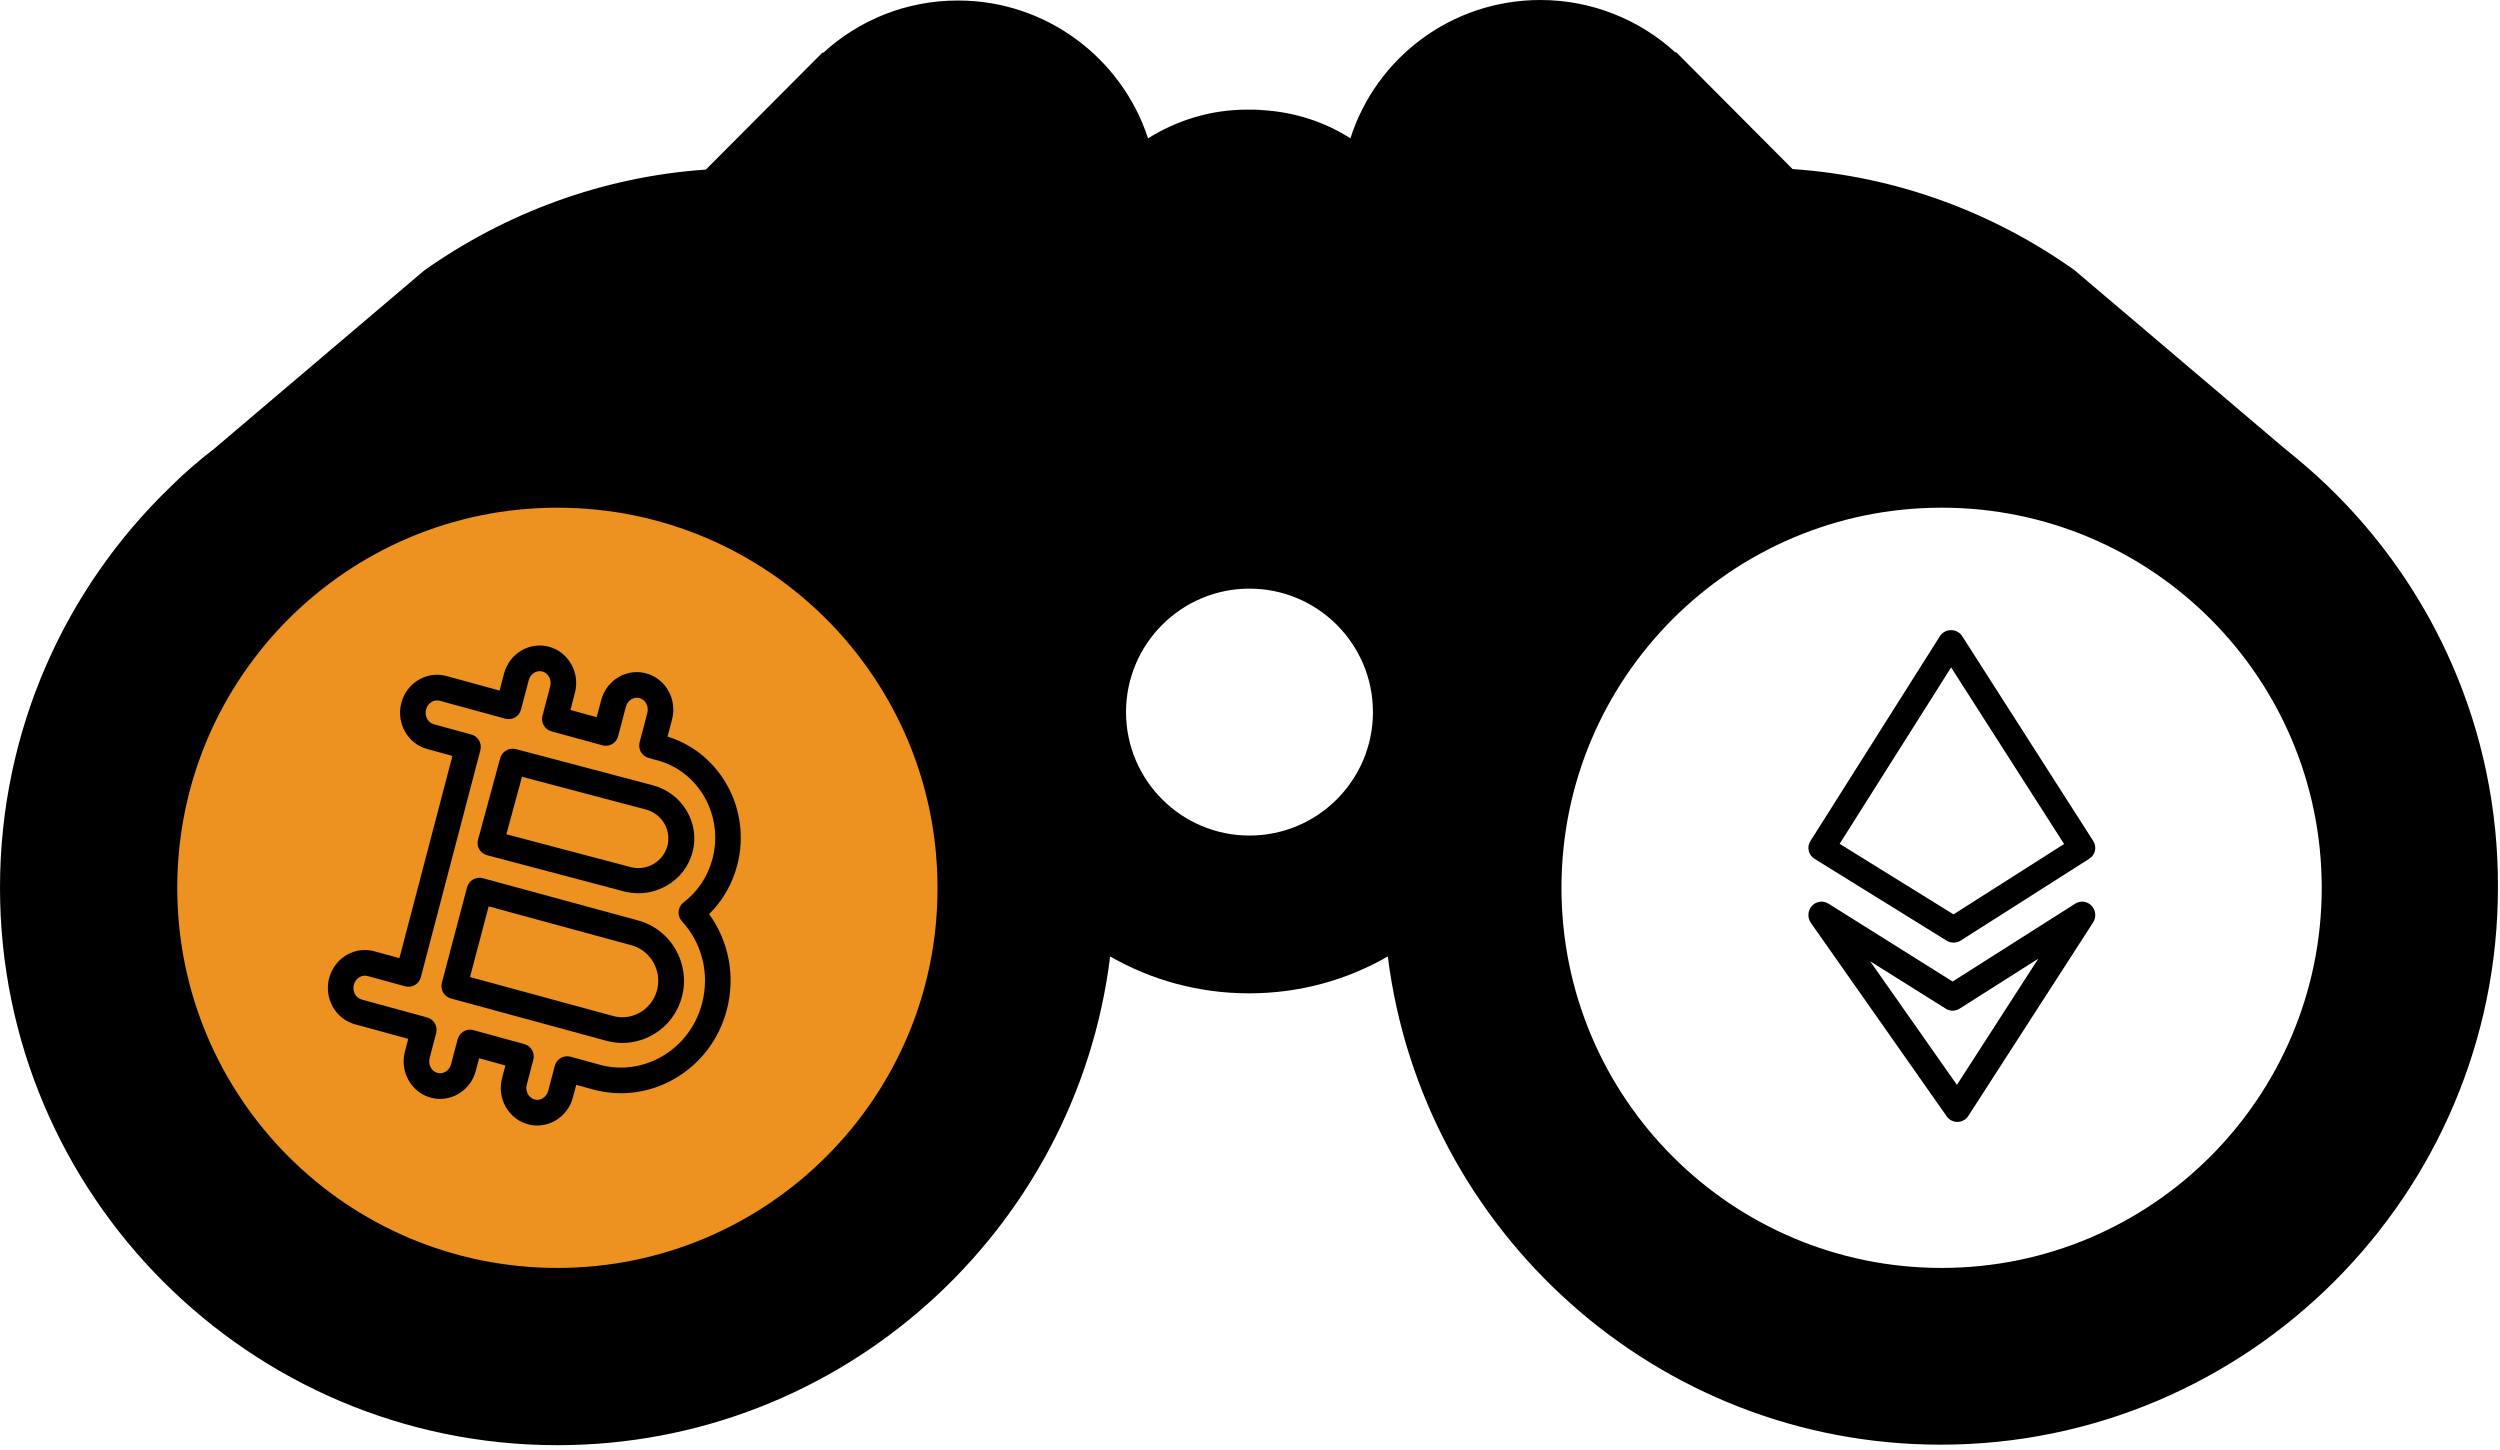 <svg width="488" height="283" viewBox="0 0 488 283" fill="none" xmlns="http://www.w3.org/2000/svg">
<circle cx="109" cy="173" r="75" fill="#ED9120"/>
<path d="M454.5 95C451.8 92.4 448.9 89.9 445.9 87.5L404.9 52.7C389.1 41.5 370.3 34.4 349.9 33L352.1 35.2L327.2 10.2H327C320.1 3.9 310.8 0 300.7 0C283.3 0 268.6 11.3 263.6 27C258.6 23.8 252.8 21.9 246.5 21.5C245.5 21.4 244.4 21.4 243.4 21.4C236.3 21.4 229.7 23.5 224.1 27C219 11.4 204.3 0.1 187 0.1C176.9 0.1 167.7 3.9 160.7 10.3H160.5L135.6 35.3L137.8 33.1C117.4 34.5 98.5 41.7 82.8 52.8L41.8 87.6C38.8 89.9 35.9 92.4 33.2 95.1C12.7 114.9 0 142.6 0 173.3C0 233.3 48.8 282.1 108.8 282.1C164.2 282.1 210.1 240.4 216.7 186.7C224.7 191.3 234 193.9 243.8 193.9C253.7 193.9 262.9 191.3 270.9 186.7C277.6 240.3 323.4 282 378.8 282C438.8 282 487.6 233.2 487.6 173.2C487.7 142.5 475 114.8 454.5 95ZM108.8 247.5C67.8 247.5 34.6 214.3 34.6 173.3C34.6 132.3 67.8 99.1 108.8 99.1C149.8 99.1 183 132.3 183 173.3C183.1 214.2 149.8 247.5 108.8 247.5ZM243.9 163.1C230.6 163.1 219.8 152.3 219.8 139C219.8 125.7 230.6 114.9 243.9 114.9C257.2 114.9 268 125.7 268 139C268 152.3 257.2 163.1 243.9 163.1ZM379 247.5C338 247.5 304.8 214.3 304.8 173.3C304.8 132.3 338 99.1 379 99.1C420 99.1 453.2 132.3 453.2 173.3C453.2 214.2 420 247.5 379 247.5Z" fill="black"/>
<path d="M354.198 167.643L379.967 183.61C380.386 183.87 380.863 184 381.339 184C381.826 184 382.313 183.865 382.737 183.594L407.828 167.627C409.006 166.877 409.353 165.338 408.607 164.171L383.022 124.181C382.552 123.446 381.729 123 380.845 123C380.843 123 380.84 123 380.838 123C379.951 123.002 379.129 123.453 378.661 124.192L353.386 164.183C352.643 165.359 353.005 166.904 354.198 167.643ZM380.859 130.284L402.908 164.748L381.321 178.486L359.097 164.715L380.859 130.284Z" fill="black"/>
<path d="M353.48 180.141L379.996 217.908C380.477 218.594 381.254 219 382.079 219C382.096 219 382.113 219 382.13 219C382.974 218.983 383.756 218.542 384.22 217.822L408.578 180.056C409.24 179.029 409.113 177.671 408.272 176.791C407.432 175.911 406.105 175.745 405.082 176.395L381.146 191.591L356.905 176.387C355.865 175.735 354.52 175.922 353.688 176.833C352.856 177.745 352.769 179.129 353.48 180.141ZM379.812 196.897C380.64 197.416 381.684 197.413 382.508 196.89L397.874 187.135L381.989 211.764L365.052 187.639L379.812 196.897Z" fill="black"/>
<path d="M95.087 166.941L121.734 173.986C122.684 174.237 123.648 174.361 124.607 174.361C126.488 174.361 128.346 173.883 130.023 172.946C132.584 171.515 134.411 169.194 135.166 166.411C136.715 160.712 133.235 154.822 127.409 153.282L100.761 146.237C100.108 146.064 99.411 146.152 98.825 146.479C98.239 146.806 97.812 147.347 97.64 147.981L93.302 163.949C92.949 165.251 93.745 166.586 95.087 166.941V166.941ZM101.895 151.627L126.073 158.019C129.226 158.853 131.105 162.057 130.262 165.163C129.852 166.669 128.867 167.923 127.488 168.694C126.137 169.449 124.569 169.646 123.071 169.25L98.847 162.846L101.895 151.627Z" fill="black"/>
<path d="M103.027 219.45C103.638 219.617 104.259 219.7 104.878 219.7C106.1 219.7 107.309 219.377 108.403 218.743C110.11 217.755 111.331 216.141 111.841 214.198L112.478 211.767L115.721 212.655C121.128 214.136 126.803 213.391 131.701 210.555C136.756 207.63 140.367 202.861 141.871 197.128C143.586 190.585 142.291 183.771 138.415 178.433C141.06 175.832 142.941 172.576 143.907 168.891C146.74 158.088 140.659 146.963 130.305 143.787L131.184 140.437C132.211 136.519 129.955 132.484 126.154 131.443C124.335 130.945 122.426 131.195 120.778 132.149C119.071 133.137 117.85 134.752 117.34 136.695L116.476 139.99L111.347 138.586L112.224 135.244C113.251 131.326 110.995 127.291 107.194 126.25C105.375 125.752 103.466 126.003 101.818 126.957C100.111 127.945 98.89 129.559 98.38 131.502L97.516 134.798L87.152 131.959C85.333 131.46 83.424 131.712 81.776 132.666C80.069 133.654 78.848 135.268 78.338 137.211C77.311 141.129 79.567 145.164 83.368 146.205L88.313 147.559L77.962 187.032L73.062 185.69C71.243 185.191 69.334 185.442 67.686 186.396C65.978 187.385 64.758 188.999 64.248 190.942C63.221 194.86 65.477 198.895 69.278 199.935L79.687 202.786L79.038 205.263C78.01 209.181 80.266 213.216 84.067 214.257C85.887 214.756 87.796 214.504 89.443 213.55C91.151 212.562 92.372 210.948 92.881 209.005L93.519 206.574L98.647 207.979L97.998 210.455C96.97 214.374 99.226 218.409 103.027 219.45V219.45ZM92.403 201.08C92.187 201.02 91.966 200.991 91.745 200.991C91.311 200.991 90.88 201.105 90.497 201.326C89.921 201.66 89.501 202.211 89.331 202.857L88.053 207.732C87.885 208.372 87.492 208.899 86.947 209.214C86.462 209.495 85.906 209.57 85.382 209.427C84.212 209.107 83.531 207.81 83.865 206.536L85.144 201.661C85.492 200.333 84.708 198.972 83.387 198.61L70.593 195.106C69.422 194.785 68.742 193.488 69.076 192.214C69.244 191.573 69.636 191.047 70.181 190.731C70.666 190.451 71.222 190.376 71.746 190.518L79.077 192.526C79.72 192.702 80.406 192.613 80.983 192.28C81.56 191.946 81.98 191.395 82.149 190.748L93.77 146.434C94.118 145.106 93.334 143.744 92.014 143.383L84.683 141.375C83.512 141.054 82.832 139.757 83.166 138.483C83.334 137.843 83.727 137.316 84.272 137.001C84.757 136.72 85.312 136.645 85.837 136.788L98.631 140.292C99.274 140.468 99.96 140.379 100.537 140.045C101.114 139.712 101.534 139.16 101.703 138.514L103.208 132.775C103.376 132.135 103.769 131.608 104.314 131.293C104.799 131.012 105.355 130.936 105.879 131.08C107.049 131.4 107.73 132.697 107.396 133.971L105.891 139.71C105.542 141.038 106.326 142.4 107.647 142.761L117.591 145.485C118.234 145.661 118.92 145.573 119.497 145.239C120.074 144.905 120.494 144.353 120.663 143.707L122.168 137.968C122.336 137.327 122.729 136.801 123.274 136.485C123.759 136.205 124.315 136.13 124.839 136.273C126.009 136.593 126.69 137.89 126.356 139.164L124.851 144.903C124.503 146.231 125.287 147.593 126.607 147.955L128.41 148.448C136.485 150.66 141.271 159.259 139.079 167.618C138.175 171.065 136.223 174.014 133.434 176.147C132.875 176.574 132.522 177.218 132.461 177.92C132.4 178.622 132.637 179.318 133.114 179.835C137.076 184.139 138.544 190.127 137.042 195.855C135.88 200.287 133.097 203.967 129.205 206.22C125.471 208.382 121.149 208.953 117.036 207.827L111.363 206.273C110.72 206.096 110.035 206.186 109.457 206.519C108.881 206.853 108.461 207.404 108.291 208.051L107.013 212.925C106.845 213.565 106.452 214.092 105.907 214.407C105.422 214.688 104.866 214.763 104.342 214.62C103.172 214.3 102.491 213.003 102.825 211.729L104.104 206.854C104.452 205.526 103.668 204.165 102.347 203.803L92.403 201.08Z" fill="black"/>
<path d="M121.495 203.58C123.562 203.58 125.604 203.038 127.448 201.977C130.269 200.355 132.28 197.723 133.114 194.565C134.819 188.102 130.992 181.425 124.583 179.681L94.262 171.427C93.614 171.251 92.924 171.34 92.342 171.674C91.761 172.008 91.338 172.561 91.167 173.207L86.249 191.847C85.898 193.177 86.688 194.54 88.018 194.902L118.339 203.155C119.382 203.439 120.442 203.58 121.495 203.58V203.58ZM95.386 176.929L123.258 184.516C127.017 185.539 129.256 189.475 128.25 193.29C127.761 195.144 126.583 196.688 124.934 197.636C123.322 198.564 121.451 198.806 119.665 198.32L91.746 190.721L95.386 176.929Z" fill="black"/>
</svg>
